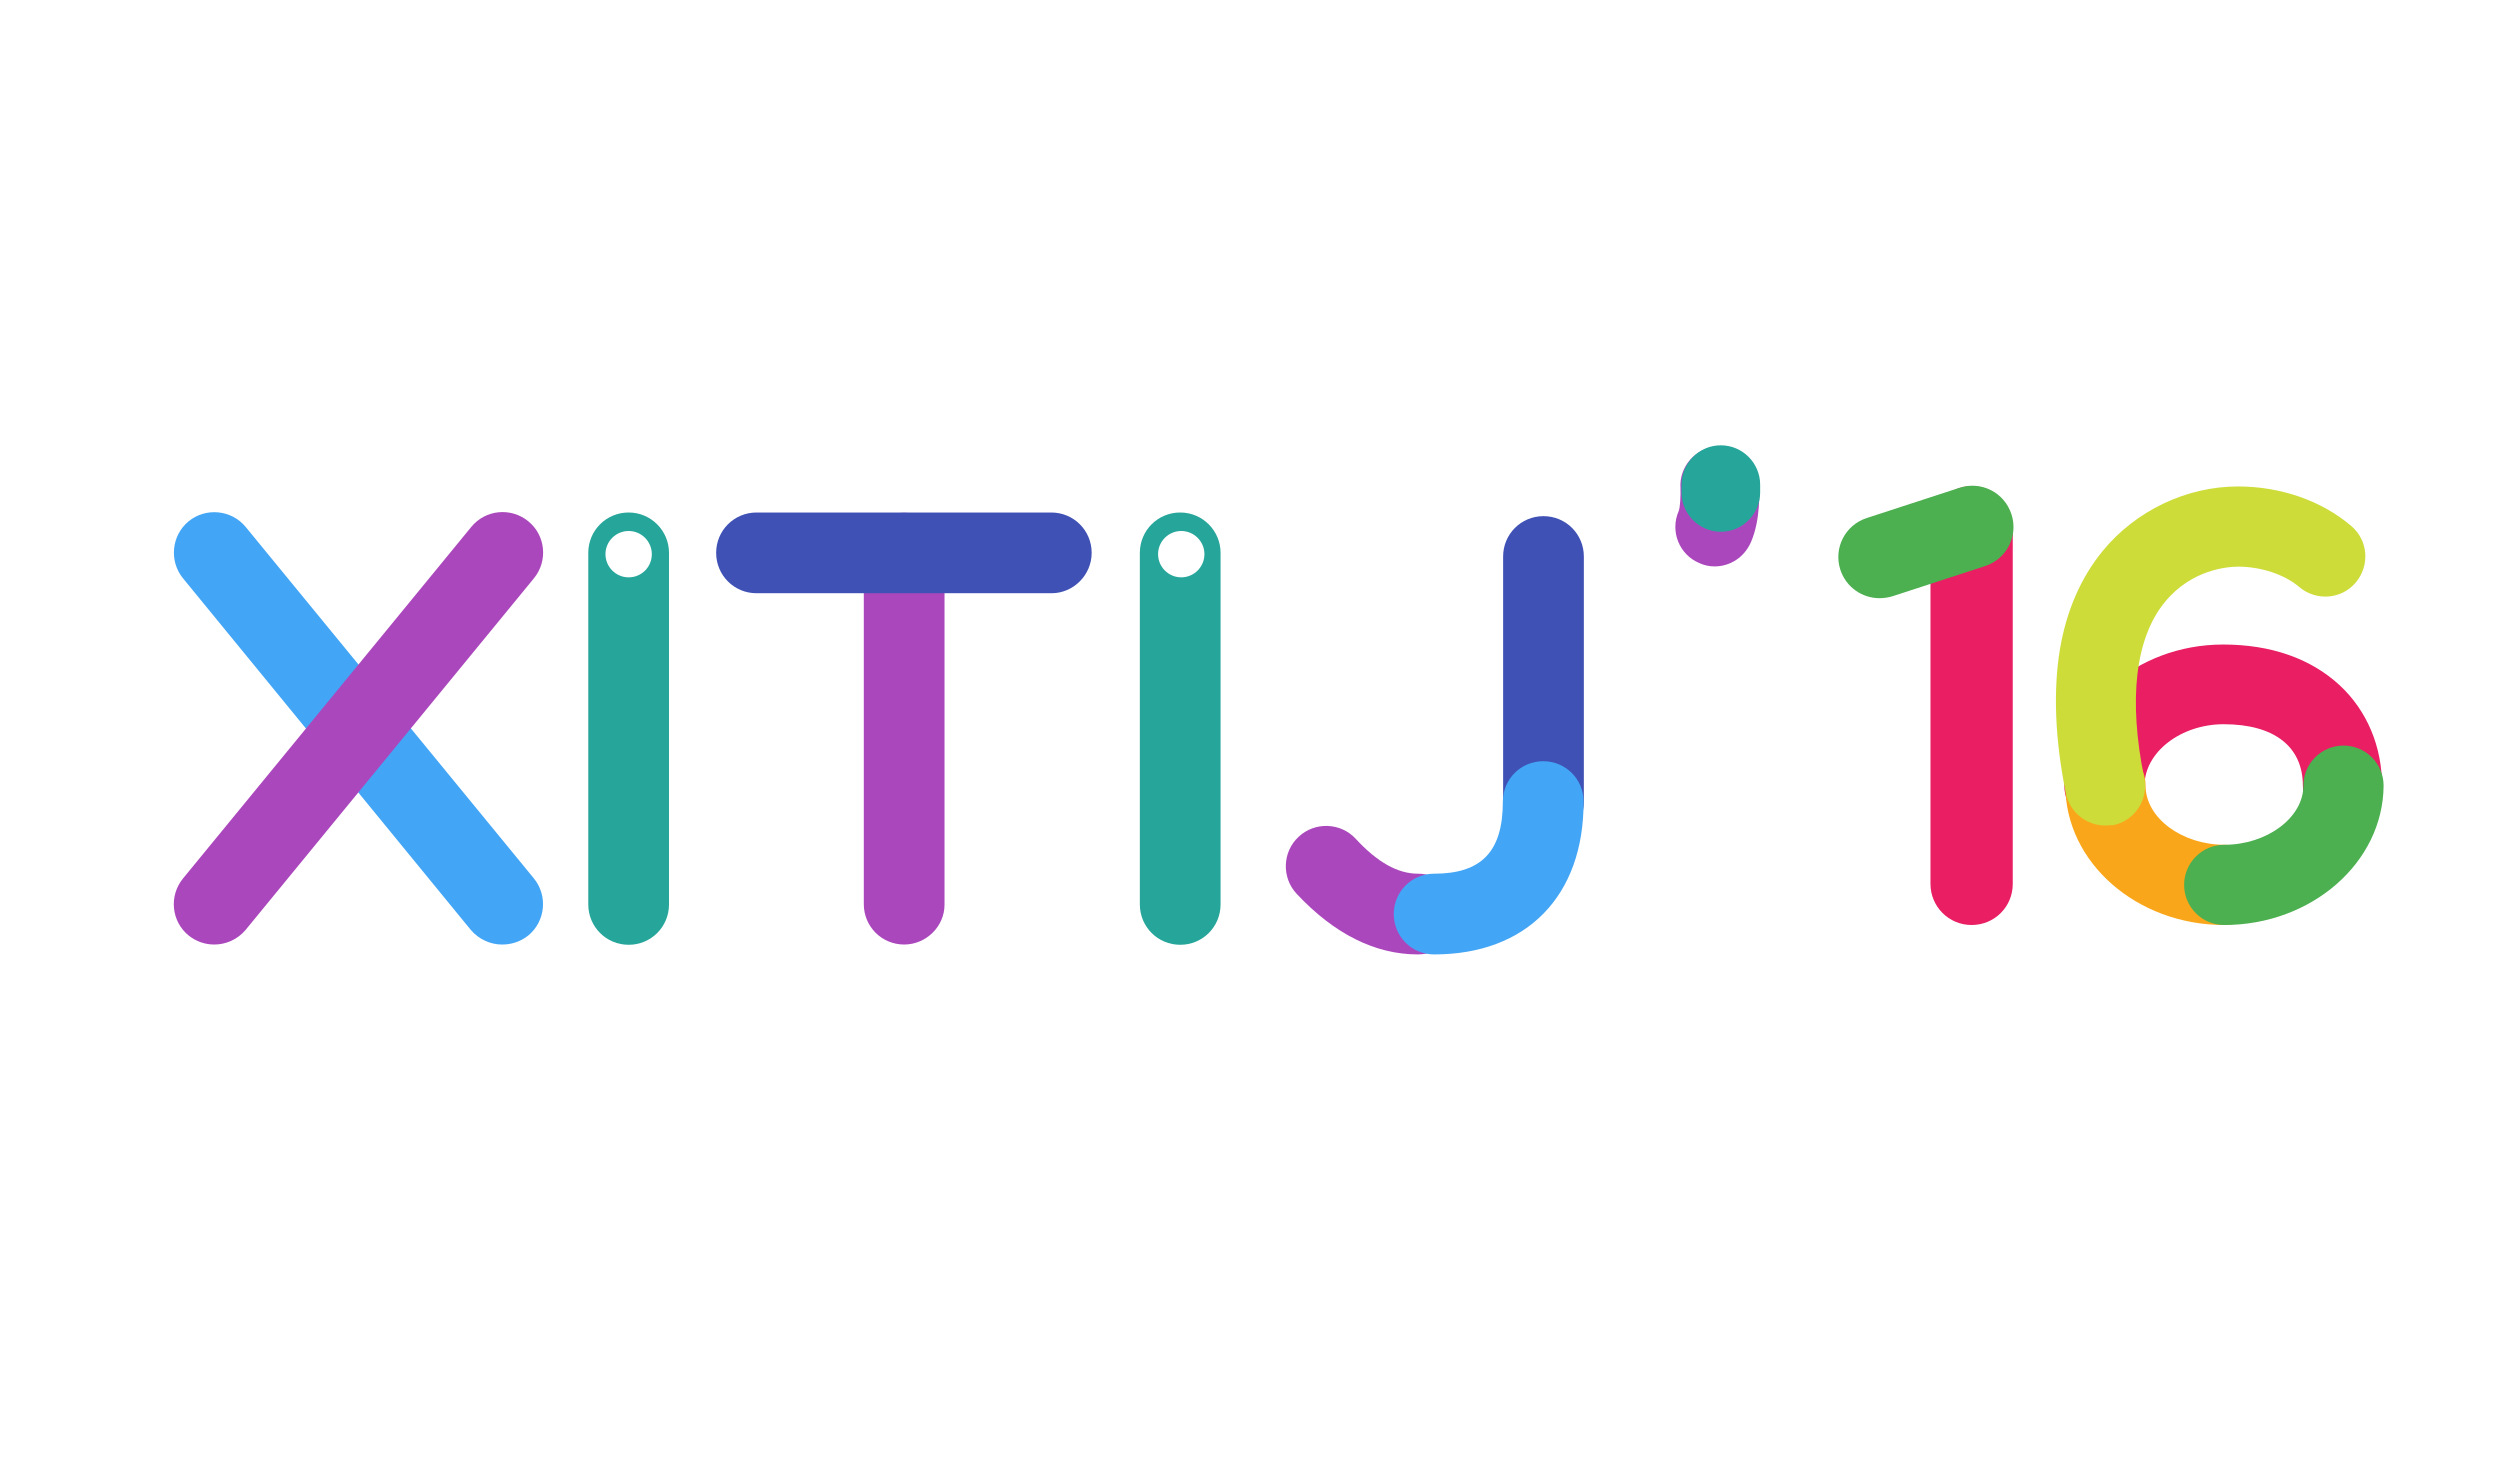<?xml version="1.0" encoding="utf-8"?>
<!-- Generator: Adobe Illustrator 18.0.0, SVG Export Plug-In . SVG Version: 6.00 Build 0)  -->
<!DOCTYPE svg PUBLIC "-//W3C//DTD SVG 1.1//EN" "http://www.w3.org/Graphics/SVG/1.1/DTD/svg11.dtd">
<svg version="1.1" id="Layer_1" xmlns="http://www.w3.org/2000/svg" xmlns:xlink="http://www.w3.org/1999/xlink" x="0px" y="0px"
	 viewBox="0 0 960 560" enable-background="new 0 0 960 560" xml:space="preserve">
<g>
	<g>
		<path fill="#AB47BC" d="M347.2,362.7c-8.6,0-15.5-6.9-15.5-15.5V212.4c0-8.6,6.9-15.5,15.5-15.5c8.6,0,15.5,6.9,15.5,15.5v135
			C362.7,355.8,355.6,362.7,347.2,362.7z"/>
	</g>
	<g>
		<path fill="#3F51B5" d="M403.8,227.8H290.5c-8.6,0-15.5-6.9-15.5-15.5c0-8.6,6.9-15.5,15.5-15.5h113.2c8.6,0,15.5,6.9,15.5,15.5
			C419.2,220.8,412.2,227.8,403.8,227.8z"/>
	</g>
</g>
<g>
	<g>
		<path fill="#42A5F5" d="M192.8,362.7c-4.5,0-8.9-2-12-5.6l-110.5-135c-5.4-6.6-4.5-16.4,2.1-21.9c6.6-5.4,16.4-4.5,21.9,2.1
			l110.7,135c5.4,6.6,4.5,16.4-2.1,21.9C199.9,361.6,196.4,362.7,192.8,362.7z"/>
	</g>
	<g>
		<path fill="#AB47BC" d="M82.3,362.7c-3.5,0-6.9-1.1-9.9-3.5c-6.6-5.4-7.6-15.2-2.1-21.9l110.7-135c5.4-6.6,15.2-7.6,21.9-2.1
			c6.6,5.4,7.6,15.2,2.1,21.9l-110.7,135C91.2,360.8,86.7,362.7,82.3,362.7z"/>
	</g>
</g>
<g>
	<g>
		<path fill="#3F51B5" d="M592.7,323.5c-8.6,0-15.5-6.9-15.5-15.5v-94.3c0-8.6,6.9-15.5,15.5-15.5s15.5,6.9,15.5,15.5V308
			C608.2,316.6,601.1,323.5,592.7,323.5z"/>
	</g>
	<g>
		<path fill="#AB47BC" d="M544.5,366.5c-16.5,0-32.2-7.9-46.6-23.3c-5.8-6.2-5.5-16.1,0.8-21.9c6.2-5.8,16.1-5.5,21.9,0.8
			c8.3,9,16.1,13.4,23.9,13.4c8.6,0,15.5,6.9,15.5,15.5S553.1,366.5,544.5,366.5z"/>
	</g>
	<g>
		<path fill="#42A5F5" d="M550.7,366.5c-8.6,0-15.5-6.9-15.5-15.5c0-8.6,6.9-15.5,15.5-15.5c18.2,0,26.4-8.5,26.4-27.7
			c0-8.6,6.9-15.5,15.5-15.5s15.5,6.9,15.5,15.5C608.2,344.1,586.2,366.5,550.7,366.5z"/>
	</g>
</g>
<path fill="#26A69A" d="M241.4,196.8c-8.6,0-15.5,6.9-15.5,15.5v135c0,8.6,6.9,15.5,15.5,15.5s15.5-6.9,15.5-15.5v-135
	C256.9,203.8,250,196.8,241.4,196.8z M241.4,221.7c-4.9,0-8.9-4-8.9-8.9s4-8.9,8.9-8.9s8.9,4,8.9,8.9S246.4,221.7,241.4,221.7z"/>
<path fill="#26A69A" d="M453.2,196.8c-8.6,0-15.5,6.9-15.5,15.5v135c0,8.6,6.9,15.5,15.5,15.5s15.5-6.9,15.5-15.5v-135
	C468.7,203.8,461.8,196.8,453.2,196.8z M453.6,221.7c-4.9,0-8.9-4-8.9-8.9s4-8.9,8.9-8.9c4.9,0,8.9,4,8.9,8.9
	S458.5,221.7,453.6,221.7z"/>
<g>
	<g>
		<path fill="#AB47BC" d="M658.4,217.5c-2,0-4-0.4-5.9-1.3c-7.6-3.2-11.3-12.1-7.9-19.9c0.6-1.4,0.8-6.1,0.7-8.8
			c-0.6-8.3,5.8-15.5,14.1-16.1s15.5,5.8,16.1,14.1c0.1,3.1,0.6,14.1-3.1,22.6C669.8,214.1,664.3,217.5,658.4,217.5z"/>
	</g>
	<g>
		<path fill="#26A69A" d="M660.8,204.2c-8.3,0-15.1-6.8-15.1-15.1v-3c0-8.3,6.8-15.1,15.1-15.1c8.3,0,15.1,6.8,15.1,15.1v3
			C675.9,197.4,669.1,204.2,660.8,204.2z"/>
	</g>
</g>
<g>
	<g>
		<path fill="#E91E63" d="M899.7,317.1c-8.5,0-15.4-6.9-15.4-15.4c0-15-11-23.6-30.4-23.6c-16.4,0-30.4,10.7-30.4,23.6
			c0,8.5-6.9,15.4-15.4,15.4s-15.4-6.9-15.4-15.4c0-29.9,27.4-54.2,61-54.2c18.4,0,33.7,5.4,44.8,15.7c10.4,9.7,16.2,23.4,16.2,38.5
			C915.1,310.2,908.2,317.1,899.7,317.1z"/>
	</g>
	<g>
		<path fill="#FAA61A" d="M854.1,355.2c-33.6,0-61-24-61-53.5c0-8.5,6.9-15.4,15.4-15.4s15.4,6.9,15.4,15.4
			c0,12.3,13.8,22.7,30.4,22.7c8.5,0,15.4,6.9,15.4,15.4C869.5,348.3,862.6,355.2,854.1,355.2z"/>
	</g>
	<g>
		<path fill="#4CAF50" d="M854.1,355.2c-8.5,0-15.4-6.9-15.4-15.4c0-8.5,6.9-15.4,15.4-15.4c16.4,0,30.4-10.4,30.4-22.7
			c0-8.5,6.9-15.4,15.4-15.4s15.4,6.9,15.4,15.4C915.1,331.2,887.7,355.2,854.1,355.2z"/>
	</g>
	<g>
		<path fill="#CDDC39" d="M808.4,317c-7.2,0-13.6-5.1-15.1-12.3c-4.2-20.8-4.9-39.4-2.3-55.3c2.5-14.8,8-27.5,16.4-37.8
			c12.7-15.5,32.2-24.8,52-24.8c16.4,0,32.2,5.5,43.5,15.2c6.5,5.5,7.2,15.2,1.7,21.7c-5.5,6.5-15.2,7.2-21.7,1.7
			c-5.6-4.8-14.7-7.8-23.4-7.8c-4,0-17.9,1-28.2,13.6c-11.3,13.8-14.1,37.3-7.9,67.6c1.7,8.3-3.7,16.4-12,18.1
			C810.4,316.8,809.4,317,808.4,317z"/>
	</g>
</g>
<g>
	<g>
		<g>
			<path fill="#E91E63" d="M757.1,355.2c-8.8,0-15.8-7.1-15.8-15.8V202.5c0-8.8,7.1-15.8,15.8-15.8c8.8,0,15.8,7.1,15.8,15.8v136.9
				C772.9,348.2,765.9,355.2,757.1,355.2z"/>
		</g>
	</g>
	<g>
		<g>
			<path fill="#4CAF50" d="M721.7,229.7c-6.6,0-12.8-4.2-15-10.9c-2.7-8.3,1.8-17.2,10.2-19.9l35.6-11.6c8.3-2.7,17.2,1.8,19.9,10.2
				c2.7,8.3-1.8,17.2-10.2,19.9L726.6,229C724.9,229.5,723.2,229.7,721.7,229.7z"/>
		</g>
	</g>
</g>
</svg>
